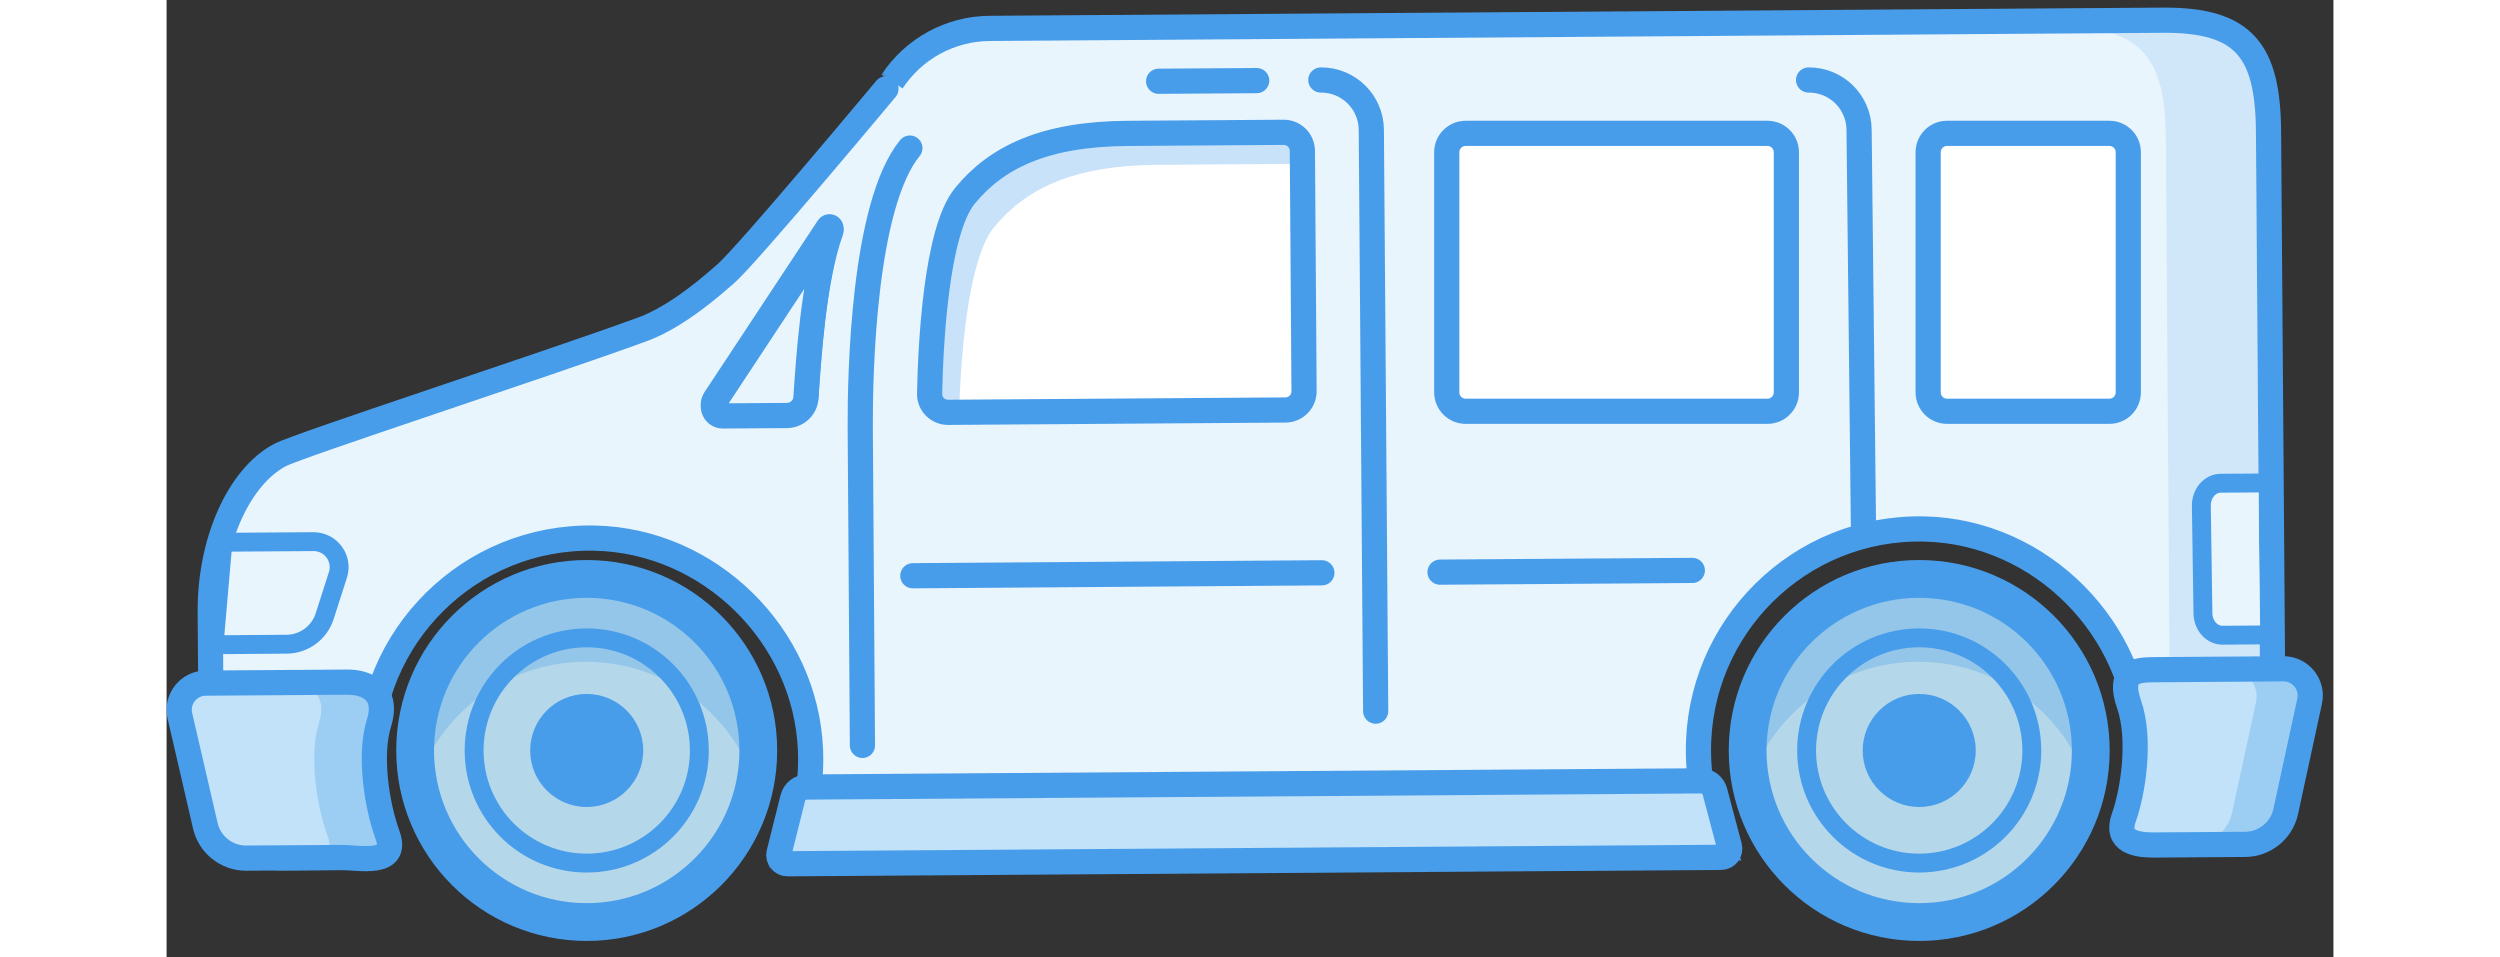 <?xml version="1.0" encoding="UTF-8"?>
<svg width="94px" height="36px" viewBox="0 0 86 38" version="1.1" xmlns="http://www.w3.org/2000/svg" xmlns:xlink="http://www.w3.org/1999/xlink">
    <rect x="0" y="0" width="86" height="38" fill="#333333" stroke="none"/>
    <!-- Generator: sketchtool 52.3 (67297) - http://www.bohemiancoding.com/sketch -->
    <title>ED4CA617-71A1-4F9F-A869-24E2FF57711F@1x</title>
    <desc>Created with sketchtool.</desc>
    <g id="Page-1" stroke="none" stroke-width="1" fill="none" fill-rule="evenodd">
        <g id="Car-Model-Icons" transform="translate(-145, -363)">
            <g id="MINIVAN" transform="translate(132, 337)">
                <g transform="translate(13, 26)">
                    <path d="M28.794,3.235 C29.657,1.928 31.107,1.137 32.674,1.127 C41.631,1.065 71.982,0.852 79.233,0.802 C82.457,0.781 83.401,2.004 83.424,5.227 C83.446,8.45 83.559,23.211 83.585,26.954 C83.61,30.696 77.776,32.859 77.894,32.497 C78.192,31.584 78.344,30.604 78.322,29.586 C78.228,24.971 74.393,21.105 69.779,20.995 C64.811,20.875 60.764,24.891 60.798,29.831 C60.807,31.204 61.131,32.5 61.701,33.656 L24.713,33.91 C25.306,32.664 25.616,31.259 25.557,29.777 C25.375,25.214 21.543,21.447 16.979,21.357 C12.027,21.258 8.002,25.267 8.035,30.194 C8.042,31.093 8.184,31.962 8.44,32.777 C8.575,33.207 7.839,34.026 7.366,34.03 C5.815,34.041 4.841,34.047 4.608,34.048 C2.528,34.063 1.786,31.883 1.771,29.648 C1.755,27.413 1.762,28.345 1.733,24.292 C1.715,21.504 2.858,18.934 4.495,18.063 C5.239,17.666 15.086,14.462 18.894,13.068 C20.327,12.544 21.789,11.211 22.165,10.89 C23.04,10.147 28.814,3.212 28.794,3.235" id="Fill-1" fill="#E9F5FD"></path>
                    <path d="M28.794,3.235 C29.657,1.928 31.107,1.137 32.674,1.127 C41.631,1.065 71.982,0.852 79.233,0.802 C82.457,0.781 83.401,2.004 83.424,5.227 C83.446,8.45 83.559,23.211 83.585,26.954 C83.61,30.696 77.776,32.859 77.894,32.497 C78.192,31.584 78.344,30.604 78.322,29.586 C78.228,24.971 74.393,21.105 69.779,20.995 C64.811,20.875 60.764,24.891 60.798,29.831 C60.807,31.204 61.131,32.5 61.701,33.656 L24.713,33.91 C25.306,32.664 25.616,31.259 25.557,29.777 C25.375,25.214 21.543,21.447 16.979,21.357 C12.027,21.258 8.002,25.267 8.035,30.194 C8.042,31.093 8.184,31.962 8.44,32.777 C8.575,33.207 7.839,34.026 7.366,34.03 C5.815,34.041 4.841,34.047 4.608,34.048 C2.528,34.063 1.786,31.883 1.771,29.648 C1.755,27.413 1.762,28.345 1.733,24.292 C1.715,21.504 2.858,18.934 4.495,18.063 C5.239,17.666 15.086,14.462 18.894,13.068 C20.327,12.544 21.789,11.211 22.165,10.89 C23.04,10.147 28.814,3.212 28.794,3.235 Z" id="Stroke-3" stroke="#489DEA"></path>
                    <path d="M79.118,1.056 C78.101,1.063 76.513,1.075 75.159,1.083 C78.383,1.061 79.327,2.285 79.349,5.509 C79.372,8.731 79.485,25.16 79.511,28.903 C79.52,30.249 78.769,30.321 77.811,31.215 C77.763,31.956 77.624,32.673 77.402,33.352 C77.285,33.714 83.119,32.62 83.094,28.878 C83.067,25.135 82.953,8.497 82.931,5.275 C82.909,2.05 82.342,1.034 79.118,1.056" id="Fill-5" fill-opacity="0.15" fill="#489DEA"></path>
                    <path d="M61.451,31.417 C61.385,31.166 61.155,30.99 60.893,30.991 L25.408,31.236 C25.148,31.237 24.92,31.417 24.856,31.669 L24.308,33.857 C24.255,34.074 24.421,34.284 24.646,34.282 L61.698,34.027 C61.925,34.025 62.086,33.814 62.029,33.599 L61.451,31.417 Z" id="Fill-7" fill="#C1E2F8"></path>
                    <path d="M61.451,31.417 C61.385,31.166 61.155,30.99 60.893,30.991 L25.408,31.236 C25.148,31.237 24.92,31.417 24.856,31.669 L24.308,33.857 C24.255,34.074 24.421,34.284 24.646,34.282 L61.698,34.027 C61.925,34.025 62.086,33.814 62.029,33.599 L61.451,31.417 Z" id="Stroke-9" stroke="#489DEA" stroke-linecap="round" stroke-linejoin="round"></path>
                    <path d="M2.292,25.586 C2.188,25.586 2.088,25.542 2.017,25.465 C1.945,25.388 1.909,25.283 1.918,25.179 L2.207,21.862 C2.225,21.669 2.385,21.521 2.578,21.52 L5.827,21.497 C6.163,21.497 6.463,21.649 6.656,21.915 C6.849,22.18 6.9,22.51 6.8,22.82 L6.274,24.459 C6.061,25.119 5.453,25.565 4.763,25.568 C4.763,25.568 2.293,25.586 2.292,25.586" id="Fill-11" fill="#E9F5FD"></path>
                    <path d="M5.835,21.122 L5.825,21.122 L2.576,21.144 C2.189,21.146 1.868,21.443 1.834,21.829 L1.545,25.145 C1.526,25.355 1.598,25.564 1.741,25.72 C1.883,25.873 2.083,25.961 2.292,25.961 L2.298,25.961 L4.766,25.943 C5.618,25.937 6.367,25.388 6.63,24.575 L7.157,22.934 C7.293,22.515 7.219,22.051 6.958,21.693 C6.698,21.336 6.277,21.122 5.835,21.122 M5.835,21.872 C6.269,21.872 6.576,22.294 6.443,22.705 L5.917,24.345 C5.755,24.846 5.288,25.19 4.761,25.193 L2.292,25.211 L2.581,21.894 L5.83,21.872 L5.835,21.872" id="Fill-13" fill="#489DEA"></path>
                    <path d="M8.771,33.144 C9.224,34.388 7.637,34.028 6.905,34.033 L3.163,34.058 C2.389,34.064 1.712,33.529 1.538,32.774 L0.529,28.413 C0.375,27.748 0.875,27.117 1.555,27.112 L7.17,27.073 C7.902,27.068 8.828,27.423 8.43,28.696 C8.034,29.968 8.338,31.957 8.771,33.144" id="Fill-15" fill="#C1E2F8"></path>
                    <path d="M8.771,33.144 C9.224,34.388 7.637,34.028 6.905,34.033 L3.163,34.058 C2.389,34.064 1.712,33.529 1.538,32.774 L0.529,28.413 C0.375,27.748 0.875,27.117 1.555,27.112 L7.17,27.073 C7.902,27.068 8.828,27.423 8.43,28.696 C8.034,29.968 8.338,31.957 8.771,33.144 Z" id="Stroke-17" stroke="#489DEA" stroke-linecap="round" stroke-linejoin="round"></path>
                    <path d="M8.771,33.144 C8.338,31.957 8.034,29.968 8.43,28.696 C8.828,27.423 7.902,27.068 7.17,27.073 L4.785,27.089 C5.517,27.084 6.443,27.44 6.044,28.712 C5.649,29.985 5.953,31.974 6.386,33.161 C6.585,33.708 6.389,33.945 6.044,34.039 L6.905,34.033 C7.637,34.028 9.224,34.388 8.771,33.144" id="Fill-19" fill-opacity="0.3" fill="#489DEA"></path>
                    <path d="M77.685,32.437 C77.331,33.416 78.181,33.542 78.914,33.537 L82.499,33.512 C83.273,33.507 83.943,32.962 84.107,32.206 L85.055,27.831 C85.2,27.166 84.693,26.54 84.011,26.544 L78.866,26.58 C78.133,26.584 77.445,26.67 77.888,27.951 C78.375,29.349 78.04,31.455 77.685,32.437" id="Fill-21" fill="#C1E2F8"></path>
                    <path d="M77.685,32.437 C77.331,33.416 78.181,33.542 78.914,33.537 L82.499,33.512 C83.273,33.507 83.943,32.962 84.107,32.206 L85.055,27.831 C85.2,27.166 84.693,26.54 84.011,26.544 L78.866,26.58 C78.133,26.584 77.445,26.67 77.888,27.951 C78.375,29.349 78.04,31.455 77.685,32.437 Z" id="Stroke-23" stroke="#489DEA" stroke-linecap="round" stroke-linejoin="round"></path>
                    <path d="M84.011,26.571 L81.883,26.586 C82.565,26.581 83.073,27.206 82.928,27.872 L81.98,32.247 C81.815,33.004 81.146,33.549 80.371,33.553 L82.499,33.539 C83.274,33.534 83.943,32.989 84.107,32.232 L85.055,27.857 C85.2,27.191 84.693,26.566 84.011,26.571" id="Fill-25" fill-opacity="0.3" fill="#489DEA"></path>
                    <path d="M29.501,5.877 C27.648,8.148 27.524,14.884 27.531,16.896 L27.531,16.957 L27.618,29.584" id="Stroke-27" stroke="#489DEA" stroke-linecap="round" stroke-linejoin="round"></path>
                    <path d="M47.988,28.224 L47.815,5.152 C47.807,4.052 46.91,3.167 45.812,3.175" id="Stroke-29" stroke="#489DEA" stroke-linecap="round" stroke-linejoin="round"></path>
                    <path d="M67.346,20.812 L67.174,5.152 C67.166,4.052 66.269,3.167 65.17,3.175" id="Stroke-31" stroke="#489DEA" stroke-linecap="round" stroke-linejoin="round"></path>
                    <path d="M31.68,7.779 C32.928,6.249 34.826,5.316 38.135,5.294 L44.332,5.251 C44.742,5.248 45.076,5.577 45.079,5.987 L45.145,15.526 C45.148,15.937 44.818,16.269 44.409,16.272 L31.019,16.365 C30.609,16.368 30.276,16.037 30.284,15.626 C30.319,13.81 30.525,9.196 31.68,7.779" id="Fill-33" fill="#FFFFFF"></path>
                    <path d="M31.68,7.779 C32.928,6.249 34.826,5.316 38.135,5.294 L44.332,5.251 C44.742,5.248 45.076,5.577 45.079,5.987 L45.145,15.526 C45.148,15.937 44.818,16.269 44.409,16.272 L31.019,16.365 C30.609,16.368 30.276,16.037 30.284,15.626 C30.319,13.81 30.525,9.196 31.68,7.779 Z" id="Stroke-35" stroke="#489DEA" stroke-linecap="round" stroke-linejoin="round"></path>
                    <path d="M39.292,6.542 L45.083,6.503 L45.08,6.07 C45.077,5.66 44.742,5.331 44.333,5.334 L38.135,5.377 C34.827,5.399 32.928,6.332 31.68,7.862 C30.524,9.278 30.319,13.893 30.283,15.709 C30.276,16.12 30.609,16.45 31.02,16.447 L31.451,16.444 C31.511,14.417 31.764,10.344 32.837,9.027 C34.085,7.498 35.983,6.565 39.292,6.542" id="Fill-37" fill-opacity="0.3" fill="#489DEA"></path>
                    <path d="M26.263,9.028 C26.302,8.968 26.392,9.015 26.367,9.082 C25.678,10.972 25.473,14.245 25.375,15.706 C25.349,16.102 25.014,16.406 24.617,16.409 L22.079,16.426 C21.779,16.428 21.598,16.094 21.764,15.844 L26.263,9.028 Z" id="Stroke-39" stroke="#489DEA" stroke-linecap="round" stroke-linejoin="round"></path>
                    <path d="M43.266,3.199 L39.374,3.225" id="Stroke-41" stroke="#489DEA" stroke-linecap="round" stroke-linejoin="round"></path>
                    <path d="M29.618,22.851 L45.852,22.734" id="Stroke-43" stroke="#489DEA" stroke-linecap="round" stroke-linejoin="round"></path>
                    <path d="M50.542,22.708 L60.555,22.639" id="Stroke-45" stroke="#489DEA" stroke-linecap="round" stroke-linejoin="round"></path>
                    <path d="M26.264,9.111 C26.302,9.051 26.393,9.098 26.368,9.165 C25.679,11.055 25.474,14.328 25.376,15.789 C25.35,16.185 25.014,16.489 24.617,16.491 L22.08,16.508 C21.779,16.51 21.599,16.176 21.765,15.926 L26.264,9.111 Z" id="Fill-47" fill="#E9F5FD"></path>
                    <path d="M26.264,9.111 C26.302,9.051 26.393,9.098 26.368,9.165 C25.679,11.055 25.474,14.328 25.376,15.789 C25.35,16.185 25.014,16.489 24.617,16.491 L22.08,16.508 C21.779,16.51 21.599,16.176 21.765,15.926 L26.264,9.111 Z" id="Stroke-49" stroke="#489DEA"></path>
                    <path d="M83.094,25.2 L81.598,25.211 C81.171,25.214 80.823,24.82 80.821,24.332 L80.758,20.068 C80.755,19.581 81.097,19.182 81.524,19.179 L83.019,19.169" id="Fill-51" fill="#E9F5FD"></path>
                    <path d="M83.094,25.2 L81.598,25.211 C81.171,25.214 80.823,24.82 80.821,24.332 L80.758,20.068 C80.755,19.581 81.097,19.182 81.524,19.179 L83.019,19.169" id="Stroke-53" stroke="#489DEA" stroke-width="0.75" stroke-linecap="round" stroke-linejoin="round"></path>
                    <path d="M63.538,16.323 L51.559,16.323 C51.145,16.323 50.809,15.987 50.809,15.573 L50.809,6.043 C50.809,5.628 51.145,5.293 51.559,5.293 L63.538,5.293 C63.952,5.293 64.288,5.628 64.288,6.043 L64.288,15.573 C64.288,15.987 63.952,16.323 63.538,16.323" id="Fill-55" fill="#FFFFFF"></path>
                    <path d="M63.538,16.323 L51.559,16.323 C51.145,16.323 50.809,15.987 50.809,15.573 L50.809,6.043 C50.809,5.628 51.145,5.293 51.559,5.293 L63.538,5.293 C63.952,5.293 64.288,5.628 64.288,6.043 L64.288,15.573 C64.288,15.987 63.952,16.323 63.538,16.323 Z" id="Stroke-57" stroke="#489DEA"></path>
                    <path d="M77.109,16.323 L70.665,16.323 C70.251,16.323 69.915,15.987 69.915,15.573 L69.915,6.043 C69.915,5.628 70.251,5.293 70.665,5.293 L77.109,5.293 C77.523,5.293 77.859,5.628 77.859,6.043 L77.859,15.573 C77.859,15.987 77.523,16.323 77.109,16.323" id="Fill-59" fill="#FFFFFF"></path>
                    <path d="M77.109,16.323 L70.665,16.323 C70.251,16.323 69.915,15.987 69.915,15.573 L69.915,6.043 C69.915,5.628 70.251,5.293 70.665,5.293 L77.109,5.293 C77.523,5.293 77.859,5.628 77.859,6.043 L77.859,15.573 C77.859,15.987 77.523,16.323 77.109,16.323 Z" id="Stroke-61" stroke="#489DEA"></path>
                    <path d="M29.501,2.396 L13.7,14.872" id="Fill-63" fill="#E9F5FD"></path>
                    <path d="M62.751,29.785 C62.751,26.025 65.799,22.977 69.56,22.977 C73.32,22.977 76.369,26.025 76.369,29.785 C76.369,33.546 73.32,36.595 69.56,36.595 C65.799,36.595 62.751,33.546 62.751,29.785" id="Fill-67" fill="#B5D7EA"></path>
                    <path d="M62.751,29.785 C62.751,26.025 65.799,22.977 69.56,22.977 C73.32,22.977 76.369,26.025 76.369,29.785 C76.369,33.546 73.32,36.595 69.56,36.595 C65.799,36.595 62.751,33.546 62.751,29.785 Z" id="Stroke-69" stroke="#489DEA" stroke-width="1.5" stroke-linecap="round" stroke-linejoin="round"></path>
                    <path d="M74.029,29.786 C74.029,32.254 72.028,34.255 69.559,34.255 C67.092,34.255 65.091,32.254 65.091,29.786 C65.091,27.317 67.092,25.316 69.559,25.316 C72.028,25.316 74.029,27.317 74.029,29.786" id="Fill-71" fill="#B5D7EA"></path>
                    <path d="M74.029,29.786 C74.029,32.254 72.028,34.255 69.559,34.255 C67.092,34.255 65.091,32.254 65.091,29.786 C65.091,27.317 67.092,25.316 69.559,25.316 C72.028,25.316 74.029,27.317 74.029,29.786 Z" id="Stroke-73" stroke="#489DEA" stroke-width="0.75" stroke-linecap="round" stroke-linejoin="round"></path>
                    <path d="M71.804,29.786 C71.804,31.024 70.799,32.029 69.56,32.029 C68.322,32.029 67.317,31.024 67.317,29.786 C67.317,28.547 68.322,27.542 69.56,27.542 C70.799,27.542 71.804,28.547 71.804,29.786" id="Fill-75" fill="#489DEA"></path>
                    <path d="M69.584,26.265 C72.879,26.291 75.623,28.562 76.398,31.613 C76.554,31.036 76.648,30.435 76.653,29.81 C76.685,25.888 73.532,22.686 69.613,22.655 C65.694,22.623 62.49,25.775 62.459,29.696 C62.454,30.321 62.538,30.924 62.685,31.502 C63.509,28.464 66.29,26.239 69.584,26.265" id="Fill-77" fill-opacity="0.3" fill="#489DEA"></path>
                    <path d="M9.865,29.785 C9.865,26.025 12.914,22.977 16.675,22.977 C20.434,22.977 23.484,26.025 23.484,29.785 C23.484,33.546 20.434,36.595 16.675,36.595 C12.914,36.595 9.865,33.546 9.865,29.785" id="Fill-79" fill="#B5D7EA"></path>
                    <path d="M9.865,29.785 C9.865,26.025 12.914,22.977 16.675,22.977 C20.434,22.977 23.484,26.025 23.484,29.785 C23.484,33.546 20.434,36.595 16.675,36.595 C12.914,36.595 9.865,33.546 9.865,29.785 Z" id="Stroke-81" stroke="#489DEA" stroke-width="1.5" stroke-linecap="round" stroke-linejoin="round"></path>
                    <path d="M21.145,29.786 C21.145,32.254 19.144,34.255 16.675,34.255 C14.207,34.255 12.206,32.254 12.206,29.786 C12.206,27.317 14.207,25.316 16.675,25.316 C19.144,25.316 21.145,27.317 21.145,29.786" id="Fill-83" fill="#B5D7EA"></path>
                    <path d="M21.145,29.786 C21.145,32.254 19.144,34.255 16.675,34.255 C14.207,34.255 12.206,32.254 12.206,29.786 C12.206,27.317 14.207,25.316 16.675,25.316 C19.144,25.316 21.145,27.317 21.145,29.786 Z" id="Stroke-85" stroke="#489DEA" stroke-width="0.75" stroke-linecap="round" stroke-linejoin="round"></path>
                    <path d="M18.918,29.786 C18.918,31.024 17.914,32.029 16.675,32.029 C15.436,32.029 14.431,31.024 14.431,29.786 C14.431,28.547 15.436,27.542 16.675,27.542 C17.914,27.542 18.918,28.547 18.918,29.786" id="Fill-87" fill="#489DEA"></path>
                    <path d="M16.698,26.265 C19.993,26.291 22.737,28.562 23.512,31.613 C23.669,31.036 23.762,30.435 23.767,29.81 C23.799,25.888 20.647,22.686 16.727,22.655 C12.808,22.623 9.604,25.775 9.573,29.696 C9.568,30.321 9.652,30.924 9.799,31.502 C10.623,28.464 13.404,26.239 16.698,26.265" id="Fill-89" fill-opacity="0.3" fill="#489DEA"></path>
                </g>
            </g>
        </g>
    </g>
</svg>